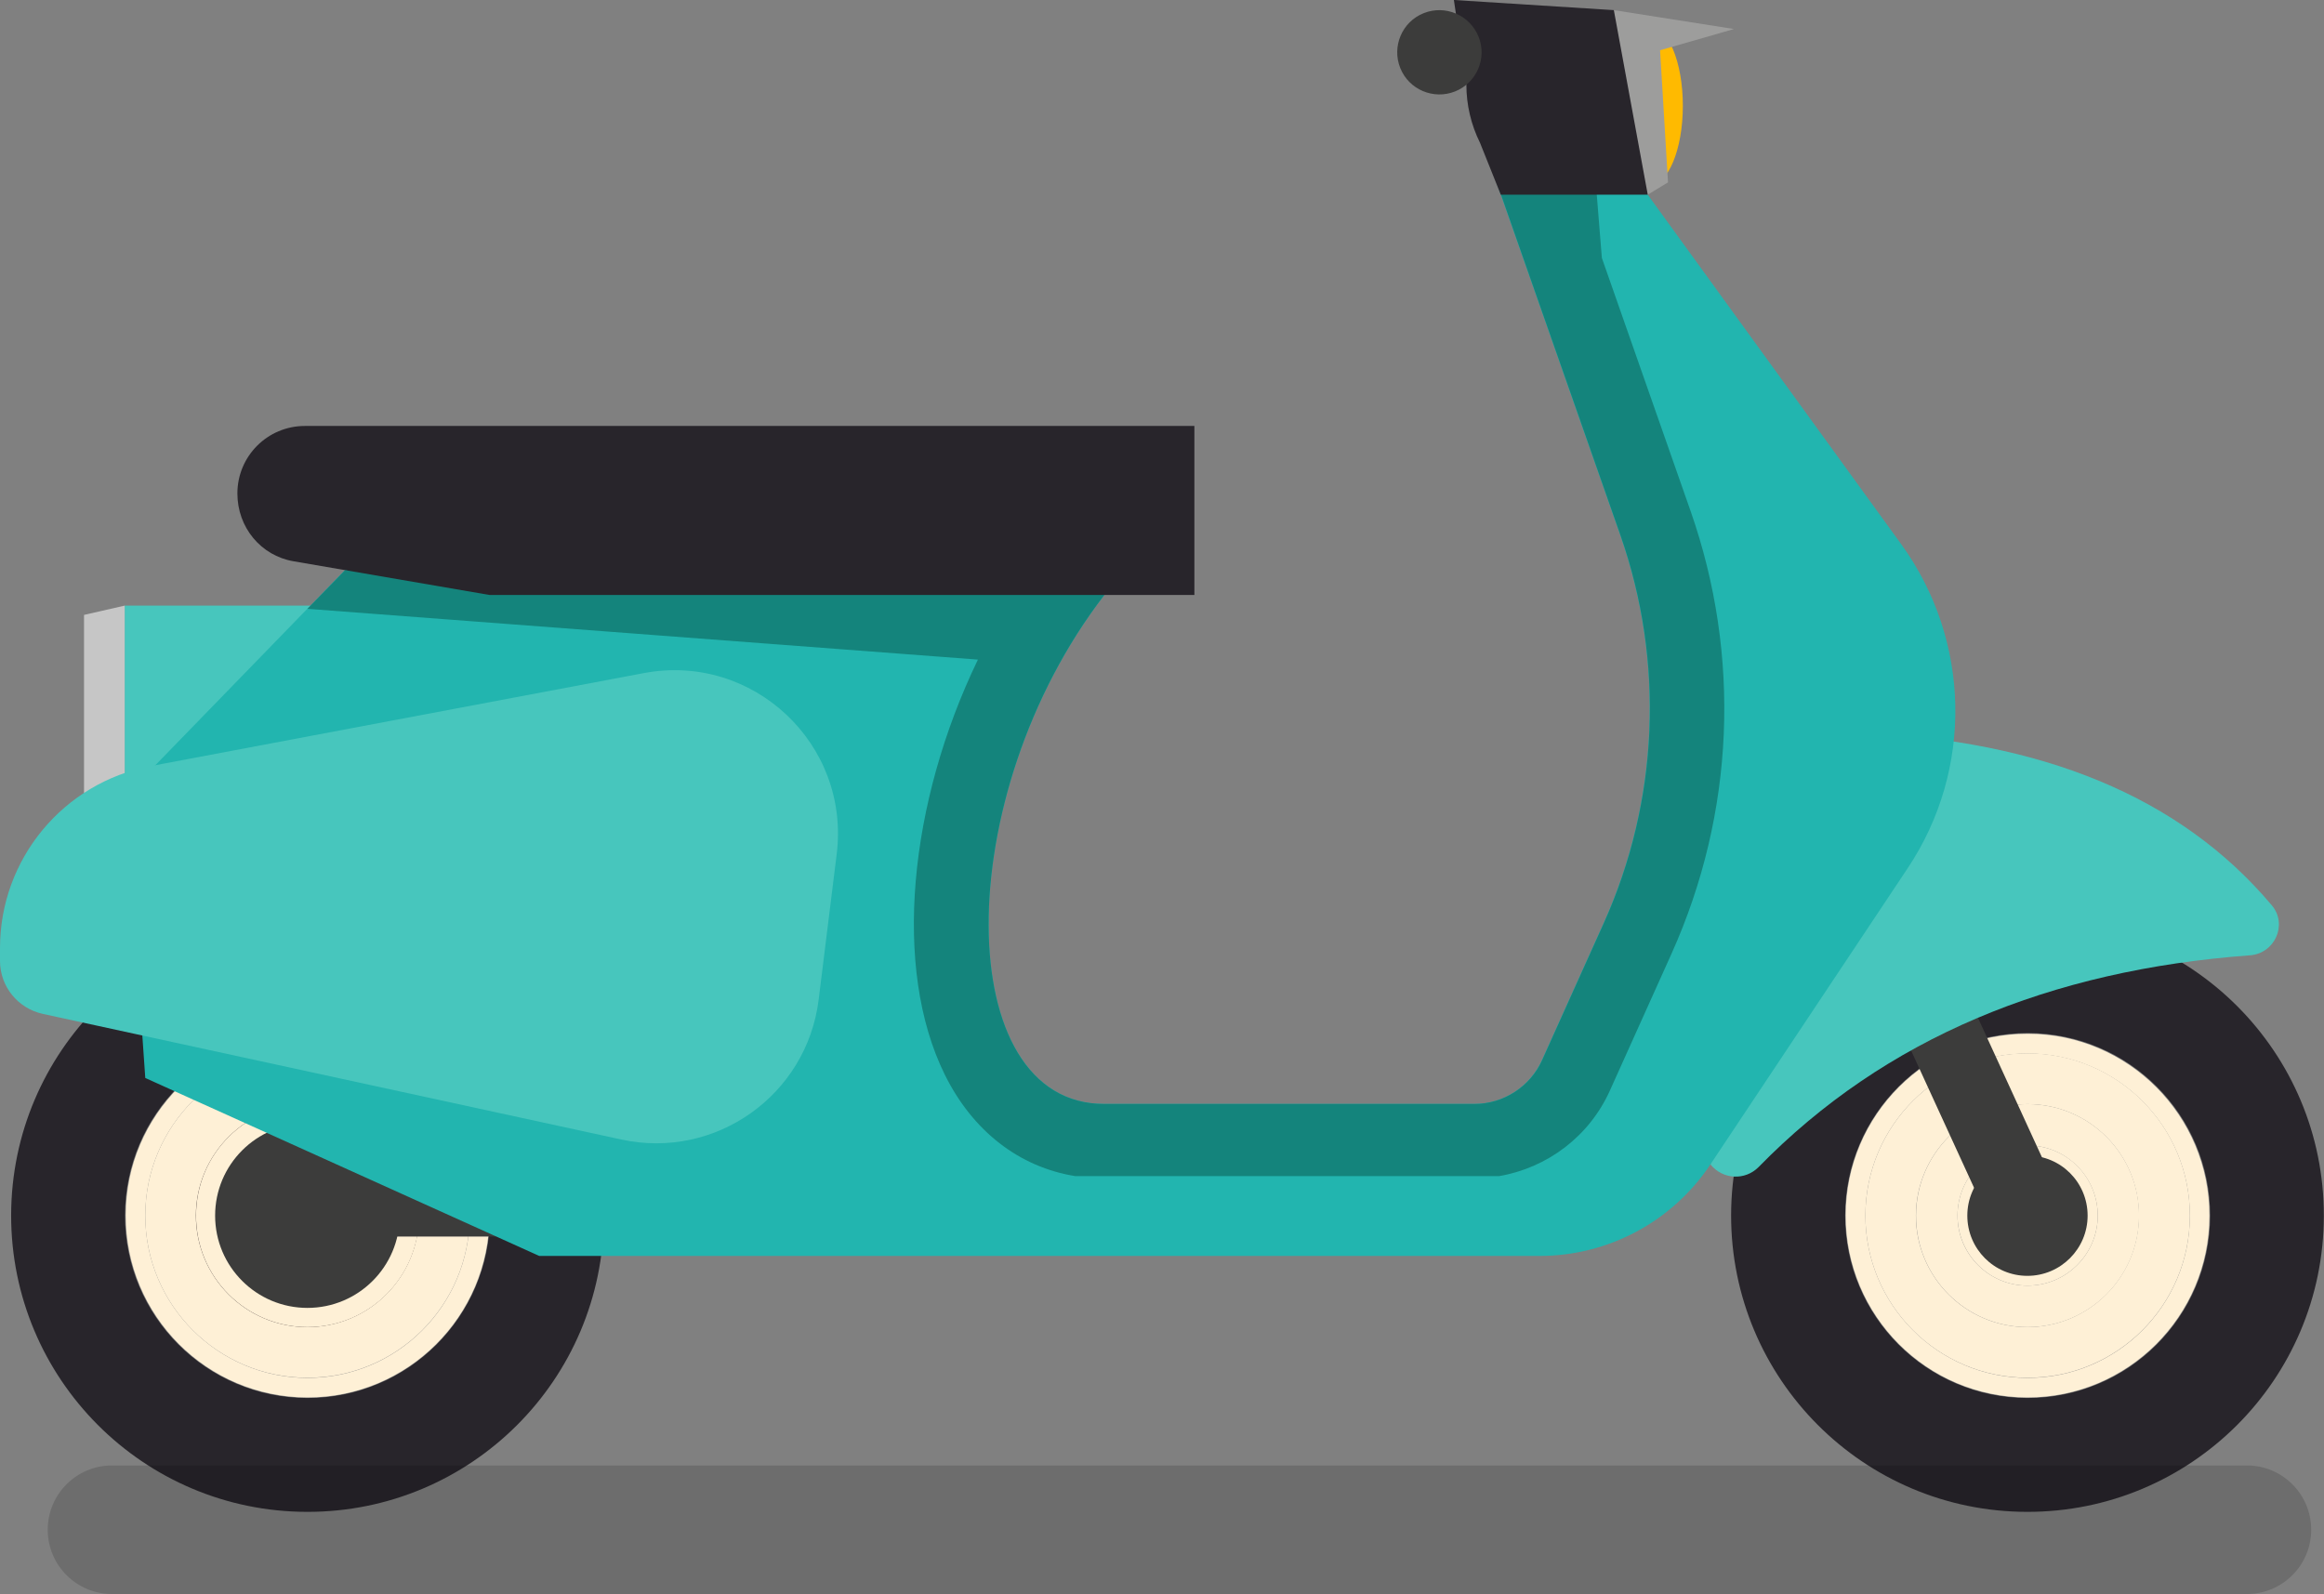 <?xml version="1.0" encoding="utf-8"?>
<!-- Generator: Adobe Illustrator 24.1.1, SVG Export Plug-In . SVG Version: 6.00 Build 0)  -->
<svg version="1.1" id="Layer_1" xmlns="http://www.w3.org/2000/svg" xmlns:xlink="http://www.w3.org/1999/xlink" x="0px" y="0px"
	 viewBox="0 0 137.74 94.49" style="enable-background:new 0 0 137.74 94.49;" xml:space="preserve">
<rect x="0" y="0" width="137.74" height="94.49" fill="#808080" stroke="none"/>
<style type="text/css">
	.st0{fill:#362A2B;}
	.st1{fill:#28252B;}
	.st2{fill:#FEF0D6;}
	.st3{fill:#3C3C3B;}
	.st4{fill:#47C6BD;}
	.st5{fill:#FFBA00;}
	.st6{fill:#C6C6C6;}
	.st7{fill:#22B5AF;}
	.st8{fill:#14847C;}
	.st9{fill:#9D9D9C;}
	.st10{opacity:0.15;}
</style>
<g>
	<g>
		<g>
			<g>
				<path class="st0" d="M10.08,72.04c-0.01,4.5,3.63,8.16,8.13,8.17c4.5,0.01,8.16-3.63,8.17-8.13c0.01-4.5-3.63-8.16-8.13-8.17
					C13.74,63.89,10.09,67.54,10.08,72.04z"/>
				<path class="st1" d="M0.66,72.03C0.65,81.73,8.5,89.61,18.2,89.62c9.7,0.02,17.58-7.84,17.59-17.54
					c0.02-9.7-7.84-17.58-17.54-17.59C8.55,54.48,0.68,62.33,0.66,72.03z M7.41,72.04c0.01-5.97,4.86-10.8,10.83-10.8
					c5.97,0.01,10.81,4.86,10.8,10.83c-0.01,5.97-4.86,10.81-10.83,10.8C12.24,82.86,7.4,78.01,7.41,72.04z"/>
				<g>
					<path class="st2" d="M7.45,72.04c-0.01,5.95,4.81,10.79,10.76,10.8c5.95,0.01,10.79-4.81,10.8-10.76
						c0.01-5.95-4.81-10.79-10.76-10.8C12.29,61.27,7.46,66.09,7.45,72.04z M8.61,72.04c0.01-5.31,4.32-9.61,9.63-9.59
						c5.31,0.01,9.61,4.32,9.6,9.63c-0.01,5.31-4.32,9.61-9.63,9.6C12.9,81.66,8.6,77.35,8.61,72.04z"/>
					<path class="st2" d="M11.62,72.05c-0.01,3.65,2.95,6.61,6.6,6.62c3.65,0,6.61-2.95,6.62-6.6c0.01-3.65-2.95-6.61-6.59-6.62
						C14.59,65.44,11.62,68.4,11.62,72.05z M14.07,72.05c0-2.29,1.87-4.15,4.16-4.15c2.29,0,4.15,1.87,4.15,4.16
						c0,2.29-1.87,4.15-4.16,4.15C15.92,76.21,14.07,74.34,14.07,72.05z"/>
					<g>
						<path class="st2" d="M14.07,72.05c0,2.29,1.85,4.16,4.15,4.16c2.29,0,4.16-1.86,4.16-4.15c0-2.3-1.85-4.16-4.15-4.16
							C15.94,67.9,14.08,69.76,14.07,72.05z M16.64,70.46c-0.23,0.23-0.61,0.23-0.84,0c-0.23-0.23-0.23-0.61,0-0.84
							c0.23-0.23,0.61-0.23,0.84,0C16.87,69.86,16.87,70.23,16.64,70.46z M18.58,69.5c0,0.19-0.16,0.35-0.35,0.34
							c-0.19,0-0.35-0.16-0.35-0.35c0-0.19,0.16-0.35,0.35-0.34C18.42,69.16,18.58,69.31,18.58,69.5z M20.66,70.47
							c-0.23,0.23-0.61,0.23-0.84,0c-0.23-0.23-0.23-0.61,0-0.84c0.23-0.23,0.61-0.23,0.84,0C20.89,69.86,20.89,70.24,20.66,70.47z
							 M20.78,72.41c-0.19,0-0.35-0.16-0.35-0.35c0-0.19,0.16-0.35,0.35-0.34c0.19,0,0.34,0.15,0.34,0.35
							C21.12,72.25,20.97,72.41,20.78,72.41z M19.81,73.65c0.23-0.23,0.61-0.23,0.84,0c0.23,0.23,0.23,0.61,0,0.84
							c-0.23,0.23-0.61,0.23-0.84,0C19.58,74.26,19.58,73.88,19.81,73.65z M17.88,74.61c0-0.19,0.15-0.34,0.35-0.34
							c0.19,0,0.35,0.16,0.35,0.35c0,0.19-0.16,0.35-0.35,0.34C18.03,74.95,17.88,74.8,17.88,74.61z M16.65,72.05
							c0-0.87,0.71-1.58,1.58-1.58c0.87,0,1.58,0.71,1.57,1.58c0,0.87-0.71,1.58-1.58,1.58C17.35,73.63,16.65,72.93,16.65,72.05z
							 M15.79,73.64c0.23-0.23,0.61-0.23,0.84,0c0.23,0.23,0.23,0.61,0,0.84c-0.23,0.23-0.61,0.23-0.84,0
							C15.56,74.25,15.56,73.87,15.79,73.64z M15.33,72.05c0-0.19,0.16-0.35,0.35-0.35c0.19,0,0.35,0.16,0.35,0.35
							c0,0.19-0.16,0.35-0.35,0.34C15.48,72.4,15.33,72.24,15.33,72.05z"/>
					</g>
					<path class="st2" d="M8.61,72.04c-0.01,5.31,4.29,9.62,9.6,9.63c5.31,0.01,9.62-4.29,9.63-9.6c0.01-5.31-4.29-9.62-9.6-9.63
						C12.93,62.43,8.62,66.73,8.61,72.04z M18.24,65.45c3.65,0.01,6.6,2.97,6.59,6.62c-0.01,3.65-2.97,6.6-6.62,6.6
						c-3.65-0.01-6.6-2.97-6.6-6.62C11.62,68.4,14.59,65.44,18.24,65.45z"/>
				</g>
			</g>
			<rect x="16.99" y="59.2" class="st3" width="17.92" height="14.1"/>
			<circle class="st3" cx="18.22" cy="72.06" r="5.47"/>
			<g>
				<path class="st1" d="M102.6,72.03c-0.01,9.7,7.84,17.58,17.54,17.59c9.7,0.02,17.58-7.84,17.59-17.54
					c0.02-9.7-7.84-17.58-17.54-17.59C110.5,54.48,102.62,62.33,102.6,72.03z M109.36,72.04c0.01-5.97,4.86-10.8,10.83-10.8
					c5.97,0.01,10.81,4.86,10.8,10.83c-0.01,5.97-4.86,10.81-10.83,10.8C114.18,82.86,109.35,78.01,109.36,72.04z"/>
				<g>
					<path class="st2" d="M109.39,72.04c-0.01,5.95,4.81,10.79,10.76,10.8c5.95,0.01,10.79-4.81,10.8-10.76
						c0.01-5.95-4.81-10.79-10.76-10.8C114.23,61.27,109.4,66.09,109.39,72.04z M110.56,72.04c0.01-5.31,4.32-9.61,9.63-9.59
						c5.31,0.01,9.61,4.32,9.6,9.63c-0.01,5.31-4.32,9.61-9.63,9.6C114.85,81.66,110.55,77.35,110.56,72.04z"/>
					<path class="st2" d="M113.56,72.05c-0.01,3.65,2.95,6.61,6.6,6.62c3.65,0,6.61-2.95,6.62-6.6c0.01-3.65-2.95-6.61-6.59-6.62
						C116.53,65.44,113.57,68.4,113.56,72.05z M116.02,72.05c0-2.29,1.87-4.15,4.16-4.15c2.29,0,4.15,1.87,4.15,4.16
						c0,2.29-1.87,4.15-4.16,4.15C117.87,76.21,116.01,74.34,116.02,72.05z"/>
					<g>
						<path class="st2" d="M116.02,72.05c0,2.29,1.85,4.16,4.15,4.16c2.29,0,4.16-1.86,4.16-4.15c0-2.3-1.85-4.16-4.15-4.16
							C117.88,67.9,116.02,69.76,116.02,72.05z M118.58,70.46c-0.23,0.23-0.61,0.23-0.84,0c-0.23-0.23-0.23-0.61,0-0.84
							c0.23-0.23,0.61-0.23,0.84,0C118.82,69.86,118.81,70.23,118.58,70.46z M120.52,69.5c0,0.19-0.16,0.35-0.35,0.34
							c-0.19,0-0.35-0.16-0.35-0.35c0-0.19,0.16-0.35,0.35-0.34C120.37,69.16,120.52,69.31,120.52,69.5z M122.6,70.47
							c-0.23,0.23-0.61,0.23-0.84,0c-0.23-0.23-0.23-0.61,0-0.84c0.23-0.23,0.61-0.23,0.84,0C122.83,69.86,122.83,70.24,122.6,70.47
							z M122.72,72.41c-0.19,0-0.35-0.16-0.35-0.35c0-0.19,0.16-0.35,0.35-0.34c0.19,0,0.34,0.15,0.34,0.35
							C123.07,72.25,122.91,72.41,122.72,72.41z M121.76,73.65c0.23-0.23,0.61-0.23,0.84,0c0.23,0.23,0.23,0.61,0,0.84
							c-0.23,0.23-0.61,0.23-0.84,0C121.52,74.26,121.52,73.88,121.76,73.65z M119.82,74.61c0-0.19,0.15-0.34,0.35-0.34
							c0.19,0,0.35,0.16,0.35,0.35c0,0.19-0.16,0.35-0.35,0.34C119.97,74.95,119.82,74.8,119.82,74.61z M118.59,72.05
							c0-0.87,0.71-1.58,1.58-1.58c0.87,0,1.58,0.71,1.57,1.58c0,0.87-0.71,1.58-1.58,1.58C119.3,73.63,118.59,72.93,118.59,72.05z
							 M117.74,73.64c0.23-0.23,0.61-0.23,0.84,0c0.23,0.23,0.23,0.61,0,0.84c-0.23,0.23-0.61,0.23-0.84,0
							C117.51,74.25,117.51,73.87,117.74,73.64z M117.27,72.05c0-0.19,0.16-0.35,0.35-0.35c0.19,0,0.35,0.16,0.35,0.35
							c0,0.19-0.16,0.35-0.35,0.34C117.43,72.4,117.27,72.24,117.27,72.05z"/>
					</g>
					<path class="st2" d="M110.56,72.04c-0.01,5.31,4.29,9.62,9.6,9.63c5.31,0.01,9.62-4.29,9.63-9.6c0.01-5.31-4.29-9.62-9.6-9.63
						C114.88,62.43,110.57,66.73,110.56,72.04z M120.18,65.45c3.65,0.01,6.6,2.97,6.59,6.62c-0.01,3.65-2.97,6.6-6.62,6.6
						c-3.65-0.01-6.6-2.97-6.6-6.62C113.57,68.4,116.53,65.44,120.18,65.45z"/>
				</g>
			</g>
			<g>
				
					<rect x="112.58" y="47.38" transform="matrix(0.909 -0.417 0.417 0.909 -14.693 53.36)" class="st3" width="4.41" height="25.85"/>
			</g>
			<path class="st4" d="M101.38,69.03c0.73,0.9,2.05,0.96,2.85,0.15c7.49-7.66,17.3-11.68,29.12-12.55c1.48-0.11,2.25-1.83,1.3-2.96
				c-5.46-6.49-13.7-9.78-24.39-10.24L101.38,69.03z"/>
			<ellipse class="st5" cx="97.78" cy="6.27" rx="1.96" ry="4.7"/>
			<rect x="7.39" y="35.9" class="st4" width="22.91" height="12.12"/>
			<polygon class="st6" points="7.39,47.56 4.98,47.01 4.98,36.45 7.39,35.9 			"/>
			<path class="st7" d="M112.69,32.27L94.25,6.84l-6.02,2.64l7.8,22.24c2.63,7.51,2.28,15.74-0.98,22.99l-3.66,8.13
				c-0.71,1.58-2.29,2.6-4.02,2.6H65.46c-9.09,0.03-9.22-18.22,0-30.18l-43.08-3.46L7.45,47.17L8.61,63.9l23.35,10.55h54.2h5.09
				c4.07,0,7.87-2.04,10.12-5.42l11.7-17.57C116.97,45.61,116.81,37.96,112.69,32.27z"/>
			<path class="st8" d="M95.41,64.66l3.66-8.13c3.74-8.32,4.14-17.65,1.12-26.26l-5.25-14.98l-0.68-8.45l-6.02,2.64l7.8,22.24
				c2.63,7.51,2.28,15.74-0.98,22.99l-3.66,8.13c-0.71,1.58-2.29,2.6-4.02,2.6H65.46c-9.09,0.03-9.22-18.22,0-30.18L20.45,33.8
				l-2.23,2.29l39.74,3.01c-4.1,8.49-5.07,18.3-1.97,24.59c1.66,3.37,4.43,5.5,7.75,6.03h25.1C91.71,69.23,94.19,67.36,95.41,64.66z
				"/>
			<path class="st4" d="M2.53,60.1l34.3,7.45c5.58,1.21,10.99-2.63,11.69-8.29l1.07-8.63c0.81-6.53-4.97-11.95-11.43-10.73
				L8.94,45.41C3.76,46.39,0,50.92,0,56.2v0.76C0,58.47,1.05,59.77,2.53,60.1z"/>
			<path class="st1" d="M70.79,25.25H18.07c-2.21,0-4,1.79-4,4c0,2.02,1.4,3.69,3.32,4.02l11.63,2h41.77V25.25z"/>
			<path class="st1" d="M86.17,0l0.74,5.02c0,1.2,0.28,2.38,0.81,3.45l1.23,3.07h8.71l0.73-1.51L97.93,1.5l-2.28-0.9L86.17,0z"/>
			<polygon class="st9" points="98.86,10.81 97.66,11.54 95.65,0.6 102.77,1.72 98.39,2.98 			"/>
			<path class="st3" d="M123.73,72.06c0,1.97-1.6,3.57-3.57,3.57c-1.97,0-3.56-1.6-3.56-3.57c0-1.97,1.6-3.56,3.56-3.56
				C122.14,68.49,123.73,70.09,123.73,72.06z"/>
		</g>
		<path class="st10" d="M136.98,90.68c0,2.11-1.71,3.81-3.81,3.81H6.64c-2.11,0-3.81-1.71-3.81-3.81c0-2.11,1.71-3.81,3.81-3.81
			h126.53C135.27,86.87,136.98,88.57,136.98,90.68L136.98,90.68z"/>
	</g>
	<path class="st3" d="M87.63,2.17c0.52,1.28-0.11,2.74-1.39,3.25c-1.28,0.51-2.74-0.11-3.25-1.39c-0.51-1.28,0.11-2.74,1.39-3.25
		C85.66,0.27,87.11,0.89,87.63,2.17z"/>
</g>
<g>
	<g>
		<g>
			<g>
				<path class="st0" d="M908.09,1027.65c-0.01,4.5,3.63,8.16,8.13,8.17c4.5,0.01,8.16-3.63,8.17-8.13c0.01-4.5-3.63-8.16-8.13-8.17
					C911.76,1019.51,908.1,1023.15,908.09,1027.65z"/>
				<path class="st1" d="M898.67,1027.64c-0.01,9.7,7.84,17.58,17.54,17.59c9.7,0.02,17.58-7.84,17.59-17.54
					c0.02-9.7-7.84-17.58-17.54-17.59C906.56,1010.09,898.69,1017.94,898.67,1027.64z M905.42,1027.66
					c0.01-5.97,4.86-10.8,10.83-10.8c5.97,0.01,10.81,4.86,10.8,10.83c-0.01,5.97-4.86,10.81-10.83,10.8
					C910.25,1038.48,905.41,1033.63,905.42,1027.66z"/>
				<g>
					<path class="st2" d="M905.46,1027.66c-0.01,5.95,4.81,10.79,10.76,10.8c5.95,0.01,10.79-4.81,10.8-10.76
						c0.01-5.95-4.81-10.79-10.76-10.8C910.3,1016.89,905.47,1021.7,905.46,1027.66z M906.62,1027.66c0.01-5.31,4.32-9.61,9.63-9.59
						c5.31,0.01,9.61,4.32,9.6,9.63c-0.01,5.31-4.32,9.61-9.63,9.6C910.91,1037.28,906.61,1032.97,906.62,1027.66z"/>
					<path class="st2" d="M909.63,1027.66c-0.01,3.65,2.95,6.61,6.6,6.62c3.65,0,6.61-2.95,6.62-6.6c0.01-3.65-2.95-6.61-6.59-6.62
						C912.6,1021.06,909.63,1024.02,909.63,1027.66z M912.08,1027.67c0-2.29,1.87-4.15,4.16-4.15c2.29,0,4.15,1.87,4.15,4.16
						c0,2.29-1.87,4.15-4.16,4.15C913.94,1031.82,912.08,1029.96,912.08,1027.67z"/>
					<g>
						<path class="st2" d="M912.08,1027.67c0,2.29,1.85,4.16,4.15,4.16c2.29,0,4.16-1.86,4.16-4.15c0-2.3-1.85-4.16-4.15-4.16
							C913.95,1023.52,912.09,1025.37,912.08,1027.67z M914.65,1026.08c-0.23,0.23-0.61,0.23-0.84,0c-0.23-0.23-0.23-0.61,0-0.84
							c0.23-0.23,0.61-0.23,0.84,0C914.88,1025.47,914.88,1025.85,914.65,1026.08z M916.59,1025.12c0,0.19-0.16,0.35-0.35,0.34
							c-0.19,0-0.35-0.16-0.35-0.35c0-0.19,0.16-0.35,0.35-0.34C916.43,1024.78,916.59,1024.93,916.59,1025.12z M918.67,1026.09
							c-0.23,0.23-0.61,0.23-0.84,0c-0.23-0.23-0.23-0.61,0-0.84c0.23-0.23,0.61-0.23,0.84,0
							C918.9,1025.48,918.9,1025.85,918.67,1026.09z M918.79,1028.03c-0.19,0-0.35-0.16-0.35-0.35c0-0.19,0.16-0.35,0.35-0.34
							c0.19,0,0.34,0.15,0.34,0.35C919.13,1027.87,918.98,1028.03,918.79,1028.03z M917.82,1029.27c0.23-0.23,0.61-0.23,0.84,0
							c0.23,0.23,0.23,0.61,0,0.84c-0.23,0.23-0.61,0.23-0.84,0C917.59,1029.87,917.59,1029.5,917.82,1029.27z M915.89,1030.22
							c0-0.19,0.15-0.34,0.35-0.34c0.19,0,0.35,0.16,0.35,0.35c0,0.19-0.16,0.35-0.35,0.34
							C916.04,1030.57,915.89,1030.42,915.89,1030.22z M914.66,1027.67c0-0.87,0.71-1.58,1.58-1.58c0.87,0,1.58,0.71,1.57,1.58
							c0,0.87-0.71,1.58-1.58,1.58C915.36,1029.25,914.66,1028.54,914.66,1027.67z M913.8,1029.26c0.23-0.23,0.61-0.23,0.84,0
							c0.23,0.23,0.23,0.61,0,0.84c-0.23,0.23-0.61,0.23-0.84,0C913.57,1029.87,913.57,1029.49,913.8,1029.26z M913.34,1027.67
							c0-0.19,0.16-0.35,0.35-0.35c0.19,0,0.35,0.16,0.35,0.35c0,0.19-0.16,0.35-0.35,0.34
							C913.49,1028.01,913.34,1027.86,913.34,1027.67z"/>
					</g>
					<path class="st2" d="M906.62,1027.66c-0.01,5.31,4.29,9.62,9.6,9.63c5.31,0.01,9.62-4.29,9.63-9.6
						c0.01-5.31-4.29-9.62-9.6-9.63C910.94,1018.05,906.63,1022.35,906.62,1027.66z M916.25,1021.07c3.65,0.01,6.6,2.97,6.59,6.62
						c-0.01,3.65-2.97,6.6-6.62,6.6c-3.65-0.01-6.6-2.97-6.6-6.62C909.63,1024.02,912.6,1021.06,916.25,1021.07z"/>
				</g>
			</g>
			<rect x="915" y="1014.82" class="st3" width="17.92" height="14.1"/>
			<circle class="st3" cx="916.24" cy="1027.67" r="5.47"/>
			<g>
				<path class="st1" d="M1000.61,1027.64c-0.01,9.7,7.84,17.58,17.54,17.59c9.7,0.02,17.58-7.84,17.59-17.54
					c0.02-9.7-7.84-17.58-17.54-17.59C1008.51,1010.09,1000.63,1017.94,1000.61,1027.64z M1007.37,1027.66
					c0.01-5.97,4.86-10.8,10.83-10.8c5.97,0.01,10.81,4.86,10.8,10.83c-0.01,5.97-4.86,10.81-10.83,10.8
					C1012.19,1038.48,1007.36,1033.63,1007.37,1027.66z"/>
				<g>
					<path class="st2" d="M1007.4,1027.66c-0.01,5.95,4.81,10.79,10.76,10.8s10.79-4.81,10.8-10.76c0.01-5.95-4.81-10.79-10.76-10.8
						C1012.24,1016.89,1007.41,1021.7,1007.4,1027.66z M1008.57,1027.66c0.01-5.31,4.32-9.61,9.63-9.59
						c5.31,0.01,9.61,4.32,9.6,9.63c-0.01,5.31-4.32,9.61-9.63,9.6C1012.86,1037.28,1008.56,1032.97,1008.57,1027.66z"/>
					<path class="st2" d="M1011.57,1027.66c-0.01,3.65,2.95,6.61,6.6,6.62c3.65,0,6.61-2.95,6.62-6.6c0.01-3.65-2.95-6.61-6.59-6.62
						C1014.54,1021.06,1011.58,1024.02,1011.57,1027.66z M1014.03,1027.67c0-2.29,1.87-4.15,4.16-4.15c2.29,0,4.15,1.87,4.15,4.16
						c0,2.29-1.87,4.15-4.16,4.15C1015.88,1031.82,1014.02,1029.96,1014.03,1027.67z"/>
					<g>
						<path class="st2" d="M1014.03,1027.67c0,2.29,1.85,4.16,4.15,4.16c2.29,0,4.16-1.86,4.16-4.15c0-2.3-1.85-4.16-4.15-4.16
							C1015.89,1023.52,1014.03,1025.37,1014.03,1027.67z M1016.59,1026.08c-0.23,0.23-0.61,0.23-0.84,0
							c-0.23-0.23-0.23-0.61,0-0.84c0.23-0.23,0.61-0.23,0.84,0C1016.83,1025.47,1016.82,1025.85,1016.59,1026.08z M1018.53,1025.12
							c0,0.19-0.16,0.35-0.35,0.34c-0.19,0-0.35-0.16-0.35-0.35c0-0.19,0.16-0.35,0.35-0.34
							C1018.38,1024.78,1018.53,1024.93,1018.53,1025.12z M1020.61,1026.09c-0.23,0.23-0.61,0.23-0.84,0
							c-0.23-0.23-0.23-0.61,0-0.84c0.23-0.23,0.61-0.23,0.84,0C1020.85,1025.48,1020.84,1025.85,1020.61,1026.09z M1020.73,1028.03
							c-0.19,0-0.35-0.16-0.35-0.35c0-0.19,0.16-0.35,0.35-0.34c0.19,0,0.34,0.15,0.34,0.35
							C1021.08,1027.87,1020.92,1028.03,1020.73,1028.03z M1019.77,1029.27c0.23-0.23,0.61-0.23,0.84,0c0.23,0.23,0.23,0.61,0,0.84
							c-0.23,0.23-0.61,0.23-0.84,0C1019.53,1029.87,1019.54,1029.5,1019.77,1029.27z M1017.83,1030.22c0-0.19,0.15-0.34,0.35-0.34
							c0.19,0,0.35,0.16,0.35,0.35c0,0.19-0.16,0.35-0.35,0.34C1017.98,1030.57,1017.83,1030.42,1017.83,1030.22z M1016.6,1027.67
							c0-0.87,0.71-1.58,1.58-1.58c0.87,0,1.58,0.71,1.57,1.58c0,0.87-0.71,1.58-1.58,1.58
							C1017.31,1029.25,1016.6,1028.54,1016.6,1027.67z M1015.75,1029.26c0.23-0.23,0.61-0.23,0.84,0c0.23,0.23,0.23,0.61,0,0.84
							c-0.23,0.23-0.61,0.23-0.84,0C1015.52,1029.87,1015.52,1029.49,1015.75,1029.26z M1015.28,1027.67c0-0.19,0.16-0.35,0.35-0.35
							c0.19,0,0.35,0.16,0.35,0.35c0,0.19-0.16,0.35-0.35,0.34C1015.44,1028.01,1015.28,1027.86,1015.28,1027.67z"/>
					</g>
					<path class="st2" d="M1008.57,1027.66c-0.01,5.31,4.29,9.62,9.6,9.63c5.31,0.01,9.62-4.29,9.63-9.6
						c0.01-5.31-4.29-9.62-9.6-9.63C1012.89,1018.05,1008.58,1022.35,1008.57,1027.66z M1018.19,1021.07
						c3.65,0.01,6.6,2.97,6.59,6.62c-0.01,3.65-2.97,6.6-6.62,6.6c-3.65-0.01-6.6-2.97-6.6-6.62
						C1011.58,1024.02,1014.54,1021.06,1018.19,1021.07z"/>
				</g>
			</g>
			<g>
				
					<rect x="1010.59" y="1003" transform="matrix(0.909 -0.417 0.417 0.909 -331.396 514.913)" class="st3" width="4.41" height="25.85"/>
			</g>
			<path class="st4" d="M999.39,1024.65c0.73,0.9,2.05,0.96,2.85,0.15c7.49-7.66,17.3-11.68,29.12-12.55
				c1.48-0.11,2.25-1.83,1.3-2.96c-5.46-6.49-13.7-9.78-24.39-10.24L999.39,1024.65z"/>
			<ellipse class="st5" cx="995.8" cy="961.89" rx="1.96" ry="4.7"/>
			<rect x="905.4" y="991.51" class="st4" width="22.91" height="12.12"/>
			<polygon class="st6" points="905.4,1003.18 902.99,1002.62 902.99,992.07 905.4,991.51 			"/>
			<path class="st7" d="M1010.7,987.89l-18.44-25.43l-6.02,2.64l7.8,22.24c2.63,7.51,2.28,15.74-0.98,22.99l-3.66,8.13
				c-0.71,1.58-2.29,2.6-4.02,2.6h-21.91c-9.09,0.03-9.22-18.22,0-30.18l-43.08-3.46l-14.93,15.35l1.17,16.74l23.35,10.55h54.2h5.09
				c4.07,0,7.87-2.04,10.12-5.42l11.7-17.57C1014.98,1001.23,1014.82,993.58,1010.7,987.89z"/>
			<path class="st8" d="M993.42,1020.27l3.66-8.13c3.74-8.32,4.14-17.65,1.12-26.26l-5.25-14.98l-0.68-8.45l-6.02,2.64l7.8,22.24
				c2.63,7.51,2.28,15.74-0.98,22.99l-3.66,8.13c-0.71,1.58-2.29,2.6-4.02,2.6h-21.91c-9.09,0.03-9.22-18.22,0-30.18l-45.01-1.48
				l-2.23,2.29l39.74,3.01c-4.1,8.49-5.07,18.3-1.97,24.59c1.66,3.37,4.43,5.5,7.75,6.03h25.1
				C989.72,1024.84,992.2,1022.97,993.42,1020.27z"/>
			<path class="st4" d="M900.54,1015.71l34.3,7.45c5.58,1.21,10.99-2.63,11.69-8.29l1.07-8.63c0.81-6.53-4.97-11.95-11.43-10.73
				l-29.21,5.51c-5.19,0.98-8.94,5.51-8.94,10.79v0.76C898.01,1014.09,899.06,1015.39,900.54,1015.71z"/>
			<path class="st1" d="M968.8,980.86h-52.72c-2.21,0-4,1.79-4,4c0,2.02,1.4,3.69,3.32,4.02l11.63,2h41.77V980.86z"/>
			<path class="st1" d="M984.18,955.62l0.74,5.02c0,1.2,0.28,2.38,0.81,3.45l1.23,3.07h8.71l0.73-1.51l-0.47-8.54l-2.28-0.9
				L984.18,955.62z"/>
			<polygon class="st9" points="996.87,966.43 995.67,967.16 993.66,956.22 1000.78,957.34 996.4,958.6 			"/>
			<path class="st3" d="M1021.74,1027.67c0,1.97-1.6,3.57-3.57,3.57c-1.97,0-3.56-1.6-3.56-3.57c0-1.97,1.6-3.56,3.56-3.56
				C1020.15,1024.11,1021.74,1025.7,1021.74,1027.67z"/>
		</g>
		<path class="st10" d="M1034.99,1046.3c0,2.1-1.71,3.81-3.81,3.81H904.65c-2.11,0-3.81-1.71-3.81-3.81c0-2.11,1.71-3.81,3.81-3.81
			h126.53C1033.28,1042.48,1034.99,1044.19,1034.99,1046.3L1034.99,1046.3z"/>
	</g>
	<path class="st3" d="M985.64,957.78c0.52,1.28-0.11,2.74-1.39,3.25c-1.28,0.51-2.74-0.11-3.25-1.39c-0.51-1.28,0.11-2.74,1.39-3.25
		C983.67,955.88,985.12,956.5,985.64,957.78z"/>
</g>
</svg>
